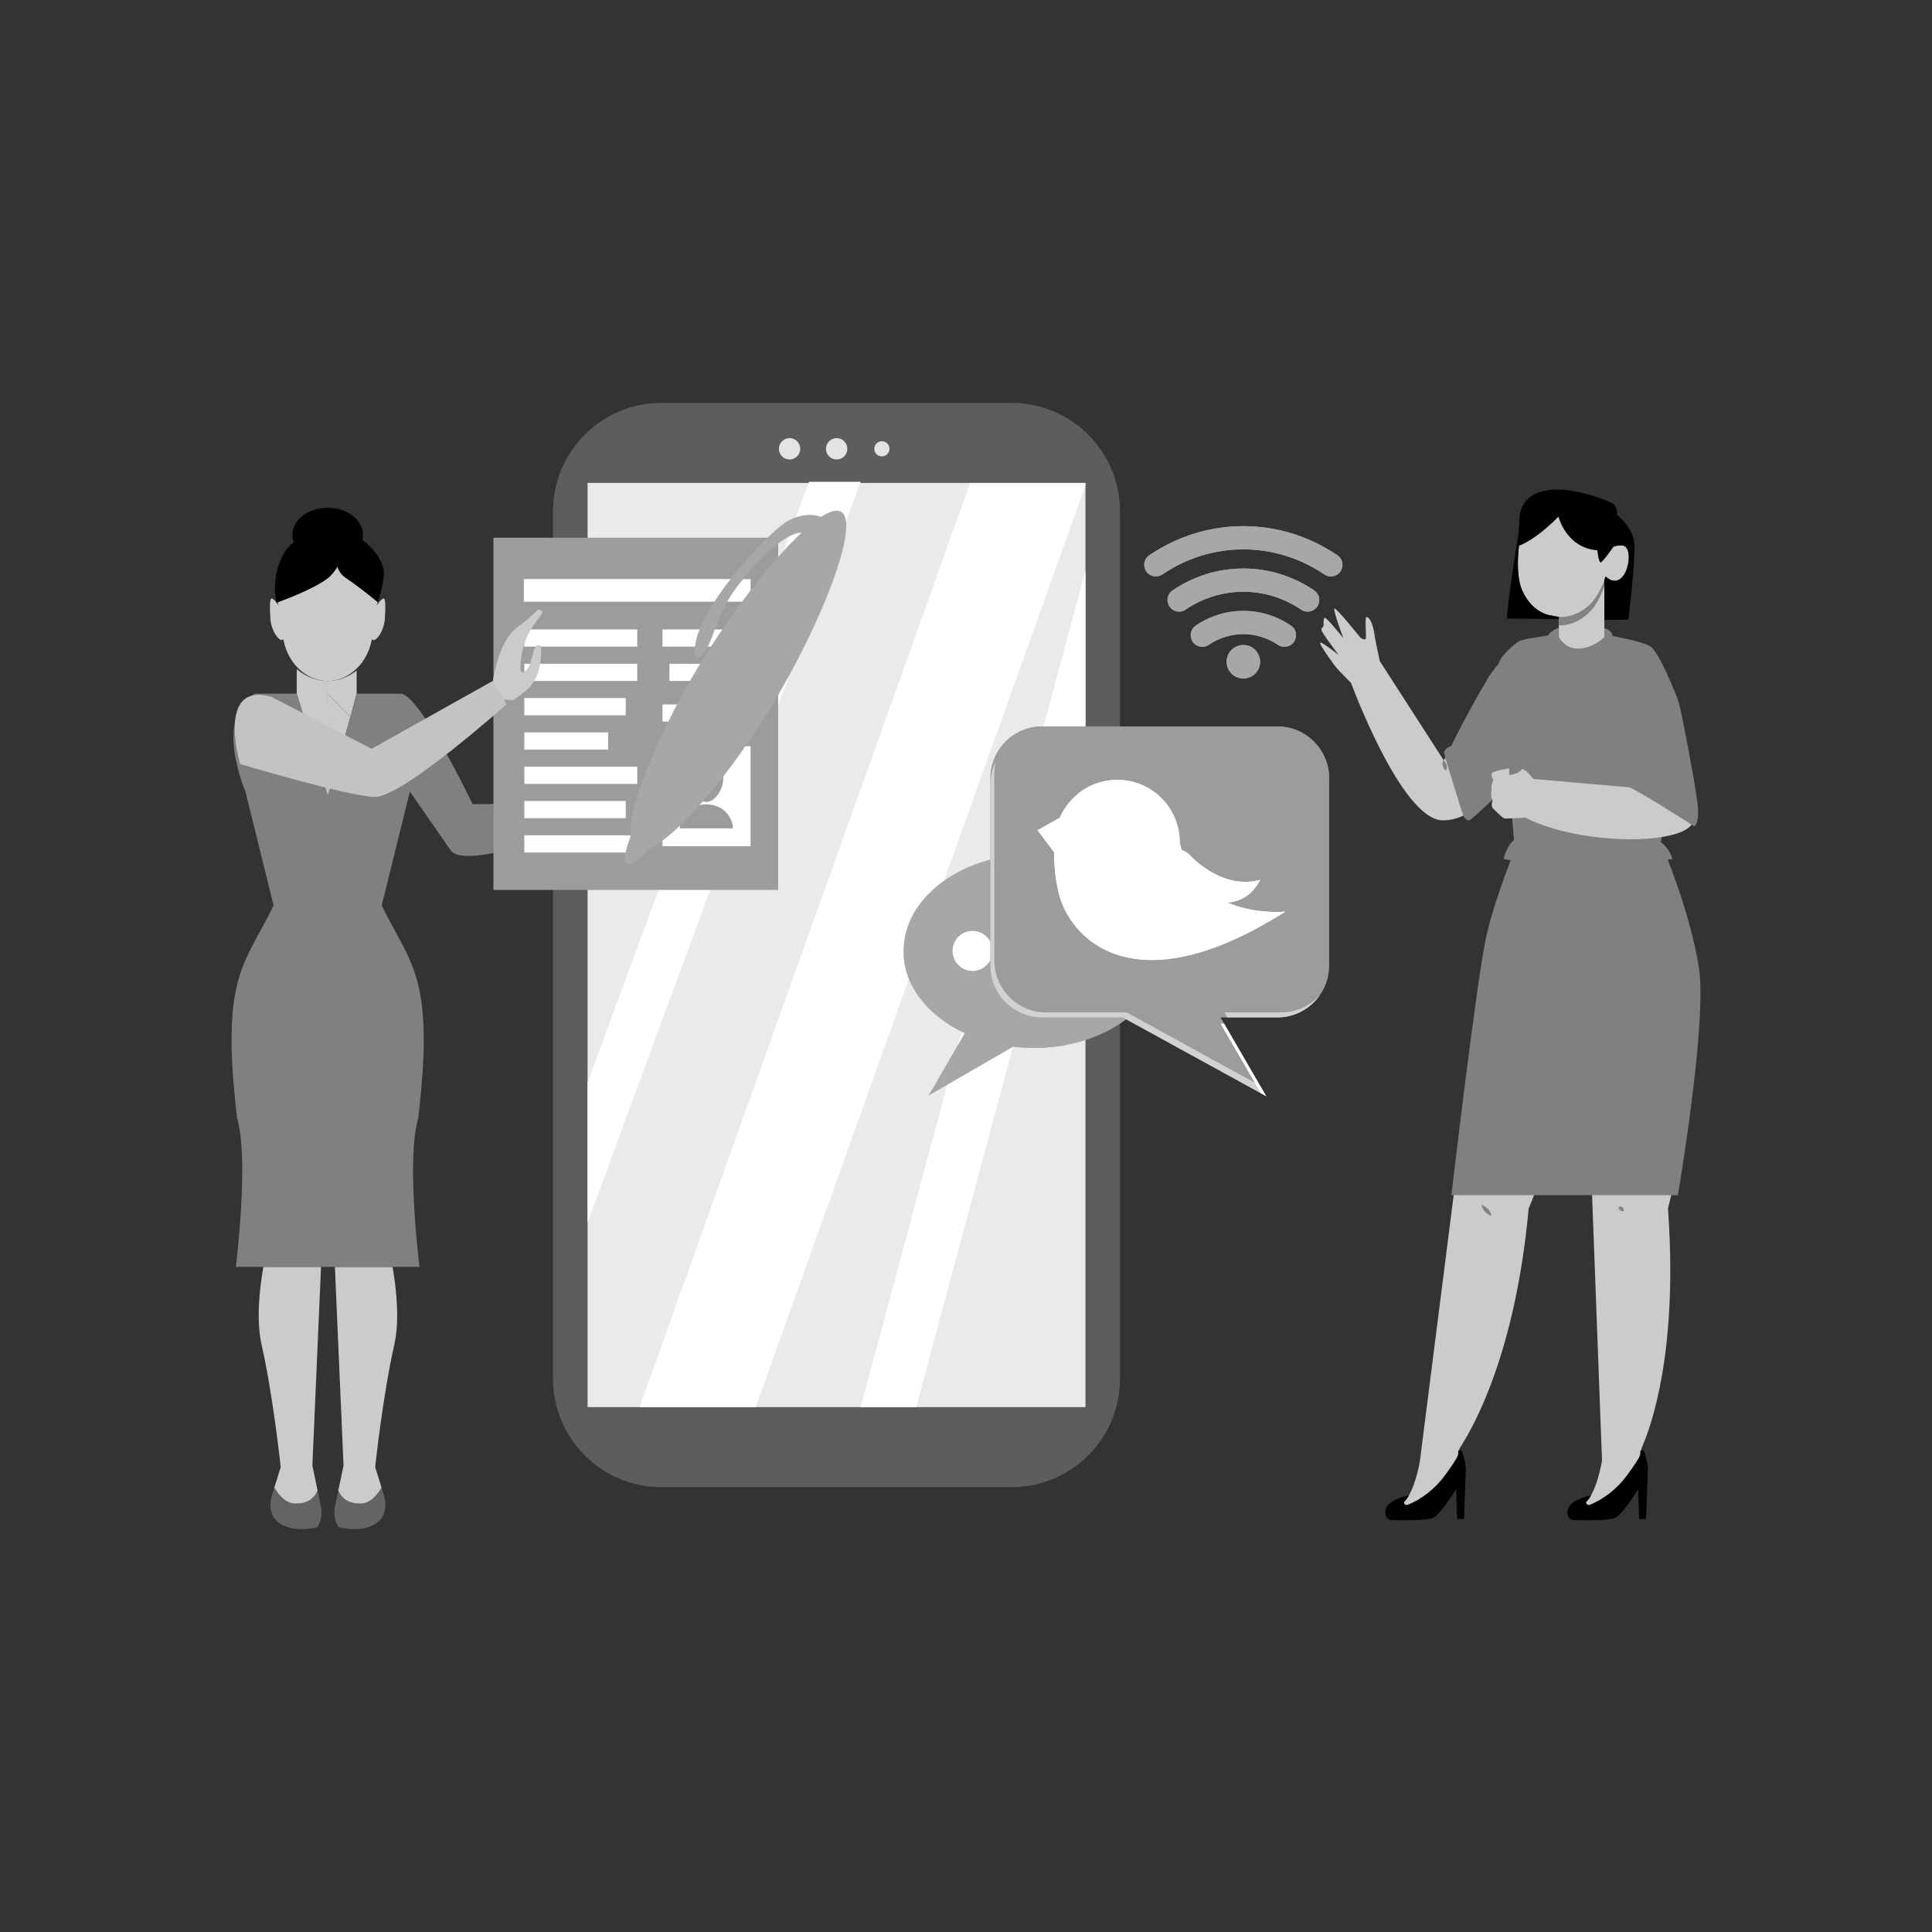 <svg xmlns="http://www.w3.org/2000/svg" enable-background="new 0 0 850 850" viewBox="0 0 850 850"><rect x="0" y="0" width="850" height="850" fill="#333333" stroke="none"/><path fill="#5d5d5d" d="M445.06,654.29H291c-26.34,0-47.69-21.35-47.69-47.69V224.94c0-26.34,21.35-47.68,47.68-47.68h154.06     c26.34,0,47.68,21.35,47.68,47.68V606.6C492.75,632.94,471.4,654.29,445.06,654.29z" class="color5d5d5d svgShape"/><path fill="#5d5d5d" d="M457.8,642.06H278.27c-15.77,0-28.56-12.79-28.56-28.56V218.04c0-15.77,12.79-28.56,28.56-28.56H457.8     c15.77,0,28.56,12.79,28.56,28.56V613.5C486.35,629.27,473.57,642.06,457.8,642.06z" class="color5d5d5d svgShape"/><path fill="#5d5d5d" d="M412.9,208.11h-89.59c-7.55,0-13.67-6.12-13.67-13.67v-5.38h116.94v5.38     C426.57,201.99,420.45,208.11,412.9,208.11z" class="color5d5d5d svgShape"/><path fill="#e3e3e3" d="M372.8,197.46c0-2.59-2.1-4.7-4.7-4.7s-4.7,2.1-4.7,4.7c0,2.59,2.1,4.7,4.7,4.7S372.8,200.05,372.8,197.46z     " class="colord3eef4 svgShape"/><circle cx="387.99" cy="197.46" r="3.34" fill="#e3e3e3" class="colord3eef4 svgShape"/><path fill="#e3e3e3" d="M352.08,197.46c0-2.59-2.1-4.7-4.7-4.7c-2.59,0-4.7,2.1-4.7,4.7c0,2.59,2.1,4.7,4.7,4.7     C349.97,202.15,352.08,200.05,352.08,197.46z" class="colord3eef4 svgShape"/><rect width="219.05" height="406.6" x="258.51" y="212.47" fill="#eaeaea" class="colord9f5fc svgShape"/><polygon fill="#ffffff" points="281.39 619.07 332.48 619.07 477.56 213.48 477.56 212.47 426.83 212.47" class="colorfff svgShape"/><polygon fill="#ffffff" points="403.07 619.07 477.56 341.87 477.56 250.99 378.65 619.07" class="colorfff svgShape"/><polygon fill="#ffffff" points="258.51 537.81 378.65 211.97 355.95 211.97 258.51 476.25" class="colorfff svgShape"/><path fill="#a7a7a7" d="M454.75,375.75c-31.61,0-57.24,19.09-57.24,42.66c0,15.26,10.79,28.61,26.96,36.14l-15.84,27.33      l37.07-21.41c2.95,0.35,5.96,0.59,9.04,0.59c31.61,0,57.23-19.1,57.23-42.65C511.99,394.84,486.37,375.75,454.75,375.75z" class="color4f9cff svgShape"/><path fill="#a7a7a7" d="M445.71 458.84c2.95.35 5.96.59 9.04.59 31.24 0 56.59-18.66 57.18-41.84.01.26.06.54.06.81 0 23.55-25.62 42.65-57.23 42.65-3.08 0-6.09-.24-9.04-.59l-37.07 21.41 1.42-2.45L445.71 458.84zM424.48 452.92l-.73 1.26c-15.76-7.6-26.23-20.75-26.23-35.78 0-.22.04-.43.04-.65C398.01 432.61 408.66 445.55 424.48 452.92z" class="color4f9cff svgShape"/><path fill="#ffffff" d="M436.66 418.39c0 4.86-3.94 8.79-8.79 8.79-4.85 0-8.78-3.93-8.78-8.79 0-4.84 3.94-8.78 8.78-8.78C432.72 409.61 436.66 413.55 436.66 418.39zM463.54 418.39c0 4.86-3.94 8.79-8.79 8.79-4.85 0-8.78-3.93-8.78-8.79 0-4.84 3.93-8.78 8.78-8.78C459.6 409.61 463.54 413.55 463.54 418.39zM490.42 418.39c0 4.86-3.93 8.79-8.78 8.79-4.85 0-8.78-3.93-8.78-8.79 0-4.84 3.94-8.78 8.78-8.78C486.49 409.61 490.42 413.55 490.42 418.39z" class="colorfff svgShape"/><path fill="#d2d2d2" d="M449.53 411.38c-1.12 1.47-1.82 3.29-1.82 5.29 0 4.86 3.93 8.79 8.78 8.79 1.96 0 3.76-.67 5.23-1.76-1.61 2.1-4.12 3.48-6.97 3.48-4.85 0-8.78-3.93-8.78-8.79C445.97 415.51 447.38 412.97 449.53 411.38zM476.41 411.38c-1.12 1.48-1.82 3.29-1.82 5.29 0 4.86 3.94 8.79 8.79 8.79 1.97 0 3.76-.66 5.22-1.75-1.61 2.1-4.11 3.48-6.96 3.48-4.85 0-8.78-3.93-8.78-8.79C472.85 415.51 474.26 412.98 476.41 411.38z" class="colore4cdc0 svgShape"/><path fill="#ffffff" d="M435.66,420.02c0-4.85-3.94-8.78-8.79-8.78c-2.84,0-5.33,1.37-6.94,3.46c1.4-3,4.42-5.09,7.94-5.09     c4.85,0,8.79,3.94,8.79,8.78c0,2.02-0.71,3.86-1.85,5.34C435.34,422.6,435.66,421.35,435.66,420.02z" class="colorfff svgShape"/><path fill="#535353" d="M462.54 420.02c0-4.85-3.94-8.78-8.79-8.78-2.84 0-5.33 1.37-6.94 3.45 1.4-2.99 4.42-5.08 7.94-5.08 4.85 0 8.79 3.94 8.79 8.78 0 2.02-.71 3.86-1.85 5.33C462.23 422.6 462.54 421.35 462.54 420.02zM489.42 420.02c0-4.85-3.93-8.78-8.78-8.78-2.84 0-5.34 1.37-6.94 3.46 1.4-3 4.42-5.09 7.94-5.09 4.85 0 8.78 3.94 8.78 8.78 0 2.02-.71 3.86-1.85 5.34C489.1 422.6 489.42 421.35 489.42 420.02z" class="color694f3d svgShape"/><path fill="#808080" d="M457.16,435.13c5.71,0,10.34-4.63,10.34-10.34h-20.68C446.83,430.5,451.45,435.13,457.16,435.13z" class="colore81919 svgShape"/><path fill="#9c9c9c" d="M458.56,319.6h103.38c12.61,0,22.83,10.22,22.83,22.83v82.37c0,12.62-10.22,22.83-22.83,22.83h-24.95      l20.06,34.62l-63.07-34.62h-35.42c-12.61,0-22.83-10.21-22.83-22.83v-82.37C435.73,329.82,445.95,319.6,458.56,319.6z" class="colore8505b svgShape"/><path fill="#d2d2d2" d="M538.73 445.43h24.95c6.82 0 12.93-3.01 17.11-7.75-4.11 6-11.02 9.95-18.85 9.95H540L538.73 445.43zM441.45 327.36c-2.51 3.67-3.98 8.09-3.98 12.87v82.37c0 12.61 10.22 22.83 22.83 22.83h35.42l58.65 32.19 2.68 4.63-63.07-34.62h-35.42c-12.61 0-22.83-10.21-22.83-22.83v-82.37C435.73 336.65 437.9 331.38 441.45 327.36z" class="colorc0dde4 svgShape"/><path fill="#9c9c9c" d="M458.56,319.6h103.38c12.61,0,22.83,10.22,22.83,22.83v2.73c0-12.61-10.22-22.83-22.83-22.83H458.56      c-12.61,0-22.83,10.22-22.83,22.83v-2.73C435.73,329.82,445.95,319.6,458.56,319.6z" class="colore8505b svgShape"/><polygon fill="#ffffff" points="538.57 450.36 557.06 482.25 554.74 480.98 536.99 450.36" class="colorfff svgShape"/><g><polygon fill="#ffffff" points="466.25 359.79 456.49 365.28 463.78 374.96" class="colorfff svgShape"/><polygon fill="#ffffff" points="463.78 373.41 465.97 359.94 466.25 359.79 463.78 374.96 456.49 365.28 457.31 364.81" class="colorfff svgShape"/><polygon fill="#ffffff" points="456.91 365.83 456.49 365.28 466.25 359.79 466.11 360.65" class="colorfff svgShape"/><path fill="#ffffff" d="M464.03,370.61c0-15.2,12.32-27.51,27.52-27.51c15.18,0,27.5,12.31,27.5,27.51      c6.72,34.56,46.38,30.48,46.38,30.48c-66.61,42.32-95.19,11.81-99.82-8.92C462.85,379.8,464.03,370.61,464.03,370.61z" class="colorfff svgShape"/><path fill="#ffffff" d="M464.03,370.61c0-5.34,1.55-10.32,4.18-14.54c-1.81,3.67-2.85,7.77-2.85,12.14c0,0-1.18,9.19,1.58,21.56      c4.53,20.3,32.03,49.91,95.67,11.47c1.76-0.03,2.81-0.14,2.81-0.14c-66.61,42.32-95.19,11.81-99.82-8.92      C462.85,379.8,464.03,370.61,464.03,370.61z" class="colorfff svgShape"/><path fill="#ffffff" d="M517.71,371.81c0-15.2-12.32-27.51-27.5-27.51c-6.62,0-12.68,2.34-17.42,6.23      c4.91-4.59,11.5-7.43,18.76-7.43c15.18,0,27.5,12.31,27.5,27.51c6.72,34.56,46.38,30.48,46.38,30.48      c-0.7,0.45-1.37,0.83-2.05,1.26C558.08,402.69,523.91,403.68,517.71,371.81z" class="colorfff svgShape"/><path fill="#ffffff" d="M477.9,362.1c0,1.99,1.63,3.62,3.63,3.62c2,0,3.63-1.64,3.63-3.62c0-2-1.63-3.64-3.63-3.64       C479.53,358.47,477.9,360.1,477.9,362.1z" class="colorfff svgShape"/><path fill="#ffffff" d="M479.31,359.3c-0.55,0.63-0.91,1.43-0.91,2.33c0,2,1.63,3.62,3.64,3.62c0.85,0,1.59-0.34,2.21-0.83      c-0.66,0.78-1.62,1.3-2.72,1.3c-2,0-3.63-1.64-3.63-3.62C477.9,360.95,478.47,359.96,479.31,359.3z" class="colorfff svgShape"/><path fill="#ffffff" d="M481.53 359.18c-1.88 0-3.38 1.45-3.56 3.28-.01-.12-.07-.22-.07-.35 0-2 1.63-3.64 3.63-3.64 2 0 3.63 1.64 3.63 3.64 0 .13-.06.23-.07.35C484.9 360.63 483.41 359.18 481.53 359.18zM522.91 375.63c0 0 13.98 16.22 31.47 11.49 0 0-4.41 11-17.53 9.97 0 0 8.49 4.37 12.94 4.86 0 0-14.61 6.23-25.61 2.54 0 0 3.89 4.76 11.01 4.05 0 0-23.24 4.94-33.49-10.81C491.46 381.98 511.43 366.81 522.91 375.63z" class="colorfff svgShape"/><path fill="#ffffff" d="M551.8 391.14c-2.08 2.45-5.57 5.22-10.91 5.87-1.61-.74-2.71-1.32-2.71-1.32C544.69 396.2 549.05 393.74 551.8 391.14zM503.64 378.02c-3.81 4.71-5.09 11.45-.62 18.32 6.63 10.19 18.67 11.71 26.36 11.52 1.6.56 3.52.92 5.8.69 0 0-23.24 4.94-33.49-10.81C496.77 390.14 498.88 382.72 503.64 378.02z" class="colorfff svgShape"/><path fill="#ffffff" d="M528.45 405.45c-1.93-1.12-2.95-2.35-2.95-2.35 7.97 2.67 17.8.14 22.63-1.46.59.14 1.16.26 1.67.32C549.79 401.95 538.62 406.72 528.45 405.45zM522.91 377.3c-9.06-6.96-23.34 1.03-23.96 12.45-.79-12.29 14.46-21.41 23.96-14.12 0 0 13.98 16.22 31.47 11.49 0 0-.32.77-1 1.87C536.36 392.85 522.91 377.3 522.91 377.3z" class="colorfff svgShape"/><path fill="#ffffff" d="M540.27 398.72c2.86 1.3 6.9 2.94 9.53 3.23 0 0-1.08.46-2.84 1.04-4.49-1.34-10.1-4.23-10.1-4.23C538.08 398.85 539.2 398.82 540.27 398.72zM524.18 406.17c1 .33 2.03.56 3.08.74 1.86 1.05 4.51 1.98 7.93 1.63 0 0-2.7.55-6.63.69C525.69 408.02 524.18 406.17 524.18 406.17z" class="colorfff svgShape"/></g><g><path fill="#a7a7a7" d="M565.09,284.57c-0.99,0-1.99-0.29-2.87-0.88c-9.23-6.27-21.16-6.27-30.4,0c-2.32,1.57-5.51,0.98-7.09-1.36       c-1.59-2.33-0.98-5.51,1.35-7.1c12.72-8.64,29.16-8.64,41.88,0c2.34,1.59,2.94,4.77,1.35,7.1       C568.33,283.79,566.72,284.57,565.09,284.57z" class="color4f9cff svgShape"/><path fill="#a7a7a7" d="M575.31,269.1c-0.99,0-1.99-0.29-2.87-0.88c-15.44-10.49-35.39-10.49-50.83,0       c-2.32,1.58-5.51,0.98-7.09-1.36c-1.59-2.34-0.98-5.51,1.36-7.1c18.92-12.86,43.39-12.86,62.31,0c2.33,1.59,2.94,4.76,1.36,7.1       C578.55,268.31,576.94,269.1,575.31,269.1z" class="color4f9cff svgShape"/><path fill="#a7a7a7" d="M585.52 253.62c-.99 0-1.99-.29-2.87-.88-21.64-14.71-49.62-14.71-71.27 0-2.32 1.58-5.51.98-7.1-1.35-1.58-2.34-.98-5.52 1.36-7.1 25.13-17.08 57.61-17.08 82.75 0 2.34 1.59 2.94 4.76 1.36 7.1C588.76 252.83 587.16 253.62 585.52 253.62zM526.08 276.82c12.72-8.64 29.16-8.64 41.88 0 1.21.83 1.95 2.08 2.16 3.42.29-1.89-.48-3.86-2.16-5.01-12.72-8.64-29.16-8.64-41.88 0-1.68 1.15-2.45 3.12-2.16 5.01C524.14 278.9 524.87 277.64 526.08 276.82z" class="color4f9cff svgShape"/><path fill="#a7a7a7" d="M515.87,261.34c18.92-12.86,43.39-12.86,62.31,0c1.21,0.82,1.95,2.08,2.16,3.43     c0.29-1.89-0.48-3.87-2.16-5.01c-18.92-12.86-43.39-12.86-62.31,0c-1.69,1.14-2.46,3.12-2.16,5.01     C513.92,263.43,514.65,262.17,515.87,261.34z" class="color4f9cff svgShape"/><path fill="#a7a7a7" d="M505.65 245.86c25.13-17.08 57.61-17.08 82.75 0 1.22.83 1.95 2.08 2.16 3.43.29-1.89-.48-3.86-2.16-5.01-25.13-17.08-57.61-17.08-82.75 0-1.69 1.14-2.45 3.12-2.16 5.01C503.7 247.95 504.43 246.69 505.65 245.86zM569.37 276.66c.62 1.53.5 3.34-.5 4.81-.99 1.45-2.59 2.24-4.23 2.24-.99 0-1.99-.28-2.87-.88-9.24-6.27-21.16-6.27-30.4 0-2.32 1.58-5.51.98-7.09-1.35-.02-.04-.04-.08-.06-.11.13.33.3.66.51.98 1.59 2.34 4.77 2.93 7.09 1.36 9.23-6.27 21.16-6.27 30.4 0 .88.59 1.87.88 2.87.88 1.63 0 3.24-.78 4.23-2.24C570.51 280.57 570.46 278.34 569.37 276.66zM579.58 261.19c.63 1.53.5 3.33-.5 4.8-.99 1.46-2.6 2.24-4.23 2.24-.99 0-1.99-.29-2.87-.89-15.44-10.49-35.39-10.49-50.83 0-2.33 1.59-5.51.99-7.1-1.36-.02-.03-.04-.08-.06-.11.13.34.3.67.51.98 1.59 2.34 4.77 2.94 7.09 1.36 15.44-10.49 35.39-10.49 50.83 0 .88.59 1.88.88 2.87.88 1.63 0 3.24-.78 4.23-2.24C580.73 265.1 580.68 262.87 579.58 261.19z" class="color4f9cff svgShape"/><path fill="#a7a7a7" d="M589.8 245.71c.63 1.53.5 3.33-.5 4.81-.99 1.45-2.6 2.24-4.23 2.24-.99 0-1.99-.29-2.87-.89-21.65-14.71-49.62-14.71-71.27 0-2.32 1.58-5.51.99-7.09-1.36-.02-.03-.04-.07-.06-.11.14.34.3.67.51.98 1.59 2.33 4.77 2.93 7.1 1.35 21.65-14.71 49.62-14.71 71.27 0 .88.6 1.88.88 2.87.88 1.63 0 3.24-.79 4.23-2.24C590.95 249.62 590.9 247.39 589.8 245.71zM554.4 291.14c0 4.07-3.3 7.37-7.37 7.37-4.07 0-7.37-3.3-7.37-7.37 0-4.07 3.3-7.37 7.37-7.37C551.09 283.77 554.4 287.07 554.4 291.14z" class="color4f9cff svgShape"/><path fill="#a7a7a7" d="M553.39,287.48c0.35,0.86,0.56,1.81,0.56,2.8c0,4.07-3.3,7.37-7.37,7.37c-2.73,0-5.09-1.51-6.36-3.71     c1.1,2.68,3.73,4.57,6.81,4.57c4.07,0,7.37-3.3,7.37-7.37C554.4,289.8,554.01,288.56,553.39,287.48z" class="color4f9cff svgShape"/><path fill="#a7a7a7" d="M540.13,291.94c0-4.07,3.3-7.37,7.37-7.37c2.48,0,4.66,1.23,5.99,3.1c-1.24-2.32-3.66-3.91-6.47-3.91     c-4.07,0-7.37,3.3-7.37,7.37c0,1.6,0.52,3.06,1.38,4.27C540.48,294.37,540.13,293.2,540.13,291.94z" class="color4f9cff svgShape"/></g><g><path fill="#cbcbcb" d="M733.83,531.69c0,0,2.96-11.15,6-27.73h-40.2l5.19,138.72c-1.23,6.62-3.35,14.29-6.87,17.93        c-0.5,0.51-0.26,1.49,0.39,1.52c3.02,0.14,8.3,0.32,9.71-0.12c1.49-0.45,8.45-10.84,11.94-16.16        c1.47-2.24,2.22-4.95,2.17-7.71c-0.01-0.25-0.02-0.52-0.03-0.78C726.74,626.98,738.35,593.88,733.83,531.69z" class="colorf7a3a0 svgShape"/><path fill="#838383" d="M712.12,530.88c0.42-0.12,0.73-0.11,1-0.06c0.27,0.06,0.51,0.16,0.7,0.32c0.2,0.15,0.35,0.36,0.46,0.62        c0.11,0.26,0.19,0.56,0.16,1c-0.42,0.13-0.73,0.12-1.01,0.06c-0.27-0.06-0.51-0.16-0.7-0.32c-0.19-0.16-0.35-0.36-0.46-0.62        C712.17,531.62,712.09,531.32,712.12,530.88z" class="colord45d33 svgShape"/><path fill="#000000" d="M721.72,638.09c-0.04,0.53-0.07,1.1-0.09,1.73c-0.04,1.15-2.92,5.31-5.66,9.07        c-4.43,6.09-10.3,10.71-16.95,13.34c-1.67-0.37-1.06-1.61-1.06-1.61c0.68-0.3,2.01-2.69,2.01-2.69        c-9.21,1.91-10.62,5.57-10.35,8.09c0.17,1.55,1.34,2.7,2.74,2.74c4.27,0.12,15.03,0.29,18.1-0.9        c3.86-1.5,14.08-18.02,14.5-21.37c0.25-2.04-0.9-5.78-1.83-8.39H721.72z" class="color171c27 svgShape"/><polygon fill="#000000" points="724.19 668.32 721.18 668.32 720.37 644.91 725.01 645.9" class="color171c27 svgShape"/><path fill="#cbcbcb" d="M683.09,503.96h-40.76l-17.67,139.09c-1.24,6.54-3.35,13.99-6.8,17.56c-0.5,0.51-0.26,1.49,0.39,1.52        c3.02,0.14,8.3,0.32,9.71-0.12c1.49-0.45,8.45-10.84,11.94-16.16c1.47-2.24,2.22-4.95,2.17-7.71        c-0.01-0.25-0.02-0.51-0.03-0.76c6.07-9.13,24.65-41.69,30.51-105.7C672.53,531.69,677.32,520.54,683.09,503.96z" class="colorf7a3a0 svgShape"/><path fill="#838383" d="M651.74,530.08c0.64,0.16,1.15,0.43,1.62,0.74c0.46,0.31,0.88,0.66,1.25,1.06        c0.37,0.39,0.69,0.83,0.97,1.32c0.28,0.48,0.51,1.01,0.63,1.67c-0.63-0.14-1.14-0.41-1.61-0.73        c-0.47-0.31-0.89-0.67-1.26-1.07c-0.38-0.4-0.7-0.85-0.98-1.34C652.08,531.24,651.84,530.71,651.74,530.08z" class="colord45d33 svgShape"/><path fill="#000000" d="M641.62,638.09c-0.04,0.53-0.07,1.1-0.09,1.73c-0.04,1.15-2.92,5.31-5.66,9.07        c-4.43,6.09-10.3,10.71-16.95,13.34c-1.67-0.37-1.07-1.61-1.07-1.61c0.68-0.3,2.01-2.69,2.01-2.69        c-9.21,1.91-10.62,5.57-10.35,8.09c0.17,1.55,1.34,2.7,2.74,2.74c4.27,0.12,15.03,0.29,18.1-0.9        c3.86-1.5,14.08-18.02,14.5-21.37c0.25-2.04-0.9-5.78-1.83-8.39H641.62z" class="color171c27 svgShape"/><polygon fill="#000000" points="644.1 668.32 641.08 668.32 640.27 644.91 644.92 645.9" class="color171c27 svgShape"/><g><path fill="#808080" d="M666.3,374.46c0,0-7.99,18.92-12.19,36.58c-4.2,17.66-15.56,114.79-15.56,114.79h99.65       c0,0,13.03-76.1,9.25-100.07c-3.78-23.97-14.72-50.04-14.72-50.04L666.3,374.46z" class="color442cd3 svgShape"/><path fill="#808080" d="M727.69 380.35c1.74 5.78 3.31 11.61 4.94 17.43 1.57 5.83 3.11 11.67 4.6 17.52.75 2.93 1.48 5.86 2.14 8.81.33 1.48.66 2.95.92 4.48.05.4.12.8.15 1.2l.01 1.15c0 .77.03 1.55-.01 2.3-.2 6.07-.71 12.09-1.19 18.11-1.13 12.03-2.35 24.04-3.76 36.03l-2.2 17.98c-.81 5.98-1.57 11.97-2.45 17.94l1.61-18.04 1.71-18.02c1.13-12.02 2.37-24.02 3.36-36.04.53-6 1.09-12.02 1.34-18.01.04-.75.02-1.48.03-2.22l0-1.11c-.03-.36-.09-.7-.13-1.05-.24-1.44-.55-2.92-.86-4.39l-1.97-8.82L727.69 380.35zM689.26 424.15c1.2 1.76 2.28 3.56 3.35 5.36l3.16 5.41 3.08 5.46c1.02 1.83 2.02 3.67 2.93 5.6-1.5-1.51-2.84-3.16-4.08-4.87-1.25-1.71-2.38-3.5-3.44-5.32-1.04-1.84-2.01-3.72-2.86-5.66C690.56 428.19 689.81 426.21 689.26 424.15zM685.35 429.34c1.21 6.79 2.87 13.39 5.3 19.74 2.39 6.36 5.51 12.41 9.1 18.29-4.7-5.07-8.25-11.2-10.72-17.68C686.59 443.19 685.19 436.25 685.35 429.34z" class="color442cd3 svgShape"/></g><g><path fill="#cbcbcb" d="M669.66,283.22c0,0-14.72,10.09-17.24,20.6c-2.52,10.51-17.24,30.69-17.24,30.69l-28.15-43.69        c-0.76-3.41-2.12-10.34-2.12-10.34c-0.95-7.73-3-9.15-3.78-8.99c-0.79,0.16,0.16,8.99-0.32,9.62        c-0.47,0.63-2.21-0.47-2.21-0.47s-10.72-13.4-11.51-12.93c-0.79,0.47,3.94,13.09,3.94,13.09s-7.41-9.3-8.2-8.99        c-0.79,0.32-0.47,3.63-0.47,3.63s-0.87,0.63-1.02,1.58c-0.16,0.95,7.65,11.19,7.65,11.19s-8.04-6.46-8.2-5.36        c-0.16,1.1,6.46,10.09,7.25,11.04c0.79,0.95,6.36,6.57,6.36,6.57s22.06,59.99,40.15,60.44c25.23,0.63,43.94-50.77,43.94-50.77        L669.66,283.22z" class="colorf7a3a0 svgShape"/><path fill="#838383" d="M634.98,334.52c0.45,0.29,0.74,0.63,0.97,0.98c0.23,0.35,0.4,0.72,0.5,1.11         c0.11,0.38,0.15,0.79,0.13,1.21c-0.02,0.42-0.09,0.85-0.34,1.33c-0.45-0.29-0.74-0.63-0.97-0.98         c-0.23-0.35-0.4-0.72-0.5-1.11c-0.11-0.39-0.15-0.79-0.13-1.21C634.66,335.43,634.74,335,634.98,334.52z" class="colord45d33 svgShape"/><path fill="#808080" d="M680.91,279.62c0,0-14.35,4.18-21.44,12.22c-7.1,8.04-20.97,36.26-20.97,36.26s-3.31,1.42-3.15,3.15        c0.16,1.73,8.36,27.44,8.36,27.44s1.1,2.52,2.68,2.21c1.58-0.32,24.12-22.39,24.12-22.39L680.91,279.62z" class="colorffc800 svgShape"/><rect width="20.04" height="45.44" x="685.81" y="252.39" fill="#cbcbcb" transform="rotate(-180 695.831 275.11)" class="colorf7a3a0 svgShape"/><path fill="#838383" d="M685.81,271.36v3.75c1.41,0.06,3.48-0.07,5.87-0.91c2.36-0.82,5.04-2.33,7.75-5        c2.64-2.61,4.77-6.77,6.42-11.31v-2.68c-1.59,4.13-3.59,7.86-6.03,10.27c-2.71,2.68-5.39,4.19-7.75,5        C689.45,271.4,687.23,271.47,685.81,271.36z" class="colord45d33 svgShape"/><path fill="#808080" d="M680.91,279.62c2.05-2.68,4.91-3.43,4.91-3.43v4.02c0,0,2.5,5.4,8.89,5.16         c6.39-0.24,11.12-5.05,11.12-5.05v-3.94c0,0,3.47,0.79,3.63,3.47c0,0,15.29,3.39,16.87,4.73         c1.58,1.34,8.51,14.98,10.88,22.55c2.37,7.57-6.46,63.38-6.46,63.38s3.63,2.52,5.05,7.41c0,0-42.26,6.62-74.26,0         c0,0,1.26-5.83,4.57-8.36c0,0-6.62-75.21-6.62-77.73c0-2.52,7.1-8.99,9.3-9.93C670.98,280.96,680.91,279.62,680.91,279.62z" class="colorffc800 svgShape"/><path fill="#cbcbcb" d="M737.52,347.24c-7.58-2.96-15.15-5.97-22.76-8.88l2.26,8.04l-42.29-3.68l-0.98-1.01      c0,0-2.27-2.98-4.11-3.44c0,0-1.18,2.34-5.67,2.68l-0.01-2.93c0,0-7.03,1.15-7.6,2.19c-0.58,1.04,0.69,2.99,0.69,2.99      s-1.27,2.19-0.81,4.38c0,0-0.69,3.34,0.46,4.38c0,0-0.92,2.65,0.12,3.69c0,0,4.03,4.03,4.84,4.38c0.49,0.21,5.56-0.05,9.47-0.28      c25.05,12.64,70.5,12.07,73.79,1.78c0.74-2.31,0.85-6.43,0.47-11.6C742.63,349.06,739.96,348.19,737.52,347.24z" class="colorf7a3a0 svgShape"/><path fill="#808080" d="M746.98,354.91c-0.63-7.73-7.25-42.1-8.36-45.73c-1.1-3.63-8.67-22.07-12.3-24.6      c-3.63-2.52-16.87-4.73-16.87-4.73l-0.07,0.18c6.07,3.25,9.15,8.89,6.41,16.04c-1.76,4.59-4.97,8.26-8.12,11.95      c5.2,0.71,10.38,2.36,12.21,7.94c2.21,6.76-2.94,11.55-5.46,17.21c-0.36,0.82-0.95,1.46-1.65,1.95l1.25,4.48      c-0.79,1.42,1.1,6.15,1.1,6.15c3,0.16,30.27,17.82,30.27,17.82S747.61,362.63,746.98,354.91z" class="colorffc800 svgShape"/></g><g><path fill="#cbcbcb" d="M671.81,224.25c1.8-3.54,11.47-6.74,20.99-4.95c9.53,1.72,17.41,8.16,17.83,12.11       c0.16,1.5-0.12,4.95-0.85,9.15c0.91-0.41,2.16-0.67,3.91-0.59c6.22,0.27,1.84,21.97-7.27,13.68c-1.68,4.74-3.86,9.12-6.6,11.83       c-2.71,2.68-5.39,4.19-7.75,5c-4.55,1.59-7.9,0.64-7.9,0.64l-1.81-0.33c0,0-4.37-0.39-8.51-4.69       c-1.46-1.52-2.89-3.53-4.09-6.17c-1.11-2.47-1.68-5.59-1.88-8.99C667.25,240.37,670.28,227.29,671.81,224.25z" class="colorf7a3a0 svgShape"/><path fill="#000000" d="M719.07,239.34c-0.43-6.79-6.41-11.78-7.64-12.75c0-1.58-0.25-3.91-1.66-4.91       c-2.01-1.44-29.91-13.08-39.04-0.49c-1.4,1.92-2.09,4.28-2.23,6.65l-0.29,5.37c-0.04,0.71-0.11,1.43-0.23,2.13       c-0.82,5.05-4.34,27.06-5.03,36.79l22.88,0.2v-0.97c-1.05-0.08-1.64-0.24-1.64-0.24l-1.82-0.34c0,0-4.38-0.39-8.51-4.69       c-1.46-1.51-2.89-3.52-4.09-6.17c-1.11-2.46-1.69-5.59-1.88-8.98c-0.21-3.49-0.01-7.24,0.39-10.83       c8.49-3.31,17.37-12.84,17.37-12.84s3.39,13.8,17.11,14.82c0,0,0.55,5.36,1.5,5.36c0.57,0,3.46-3.87,5.67-6.94       c0.91-0.37,2.11-0.61,3.78-0.54c6.22,0.28,1.84,21.97-7.28,13.67c-0.18,0.5-0.37,1.01-0.57,1.51v17.56l10.55-0.11       C716.39,272.6,719.55,246.91,719.07,239.34z" class="color171c27 svgShape"/></g></g><g><polygon fill="#cbcbcb" points="144.26 350.34 154.2 315.38 144.14 305.31" class="colorf7a3a0 svgShape"/><path fill="#cbcbcb" d="M144.14 305.31l-7.01-7.02c-2.39-.89-4.6-2.22-6.58-3.92v10.89l13.7 45.08L144.14 305.31zM137.14 298.29l7.01 7.02v-5.7C141.7 299.61 139.36 299.12 137.14 298.29z" class="colorf7a3a0 svgShape"/><path fill="#cbcbcb" d="M144.14,299.61v5.7l10.06,10.07l2.71-10.2v-10.17C153.24,297.89,148.86,299.61,144.14,299.61L144.14,299.61     z" class="colorf7a3a0 svgShape"/><path fill="#cbcbcb" d="M168.99,263.4c-0.07-0.06-0.11-0.07-0.14-0.07c-0.56,0-1.39,0.67-2.21,1.79l-0.92,1.27l0.44-1.49     c0,0-6.71-5.75-14.1-10.73c-1.93-1.3-3.01-3.04-3.61-4.91c-1.17,2.01-2.59,3.84-4.31,5.15l0,0c-6.14,4.69-19.32,9.58-21.98,10.54     l0.42,1.43l-0.93-1.25c-0.81-1.14-1.65-1.8-2.22-1.8c-0.03,0-0.06,0.01-0.13,0.07c-0.61,0.63-0.7,3.66-0.32,9.05     c0.34,4.72,3.3,9.15,4.93,9.15c0.15-0.02,0.26-0.06,0.38-0.14l0.34-0.26l0.09,0.41c1.11,5.59,3.88,10.24,7.6,13.44     c1.72,1.48,3.65,2.64,5.72,3.41c1.93,0.72,3.97,1.14,6.09,1.15l0.01,0c4.1,0,7.9-1.49,11.1-4c4.07-3.19,7.13-8.05,8.3-13.99     l0.1-0.41l0.36,0.26c0.11,0.08,0.22,0.13,0.41,0.14c1.6,0,4.55-4.43,4.89-9.15C169.69,267.07,169.59,264.03,168.99,263.4z" class="colorf7a3a0 svgShape"/><path fill="#646464" d="M129.98,661.51c-4.1,0-7.19-3.48-9.28-7.03l-1.07,3.45c-1.16,3.69-0.91,8.05,1.76,10.83     c6.23,6.47,18.26,3.12,18.26,3.12c1.64-2.68,2.21-5.88,1.57-8.95l-1.49-7.14C138.15,659.24,135.42,661.51,129.98,661.51z" class="colorbe190a svgShape"/><path fill="#cbcbcb" d="M115.11,591.71c5.15,22.88,8.39,53.77,8.39,53.77l-2.8,9c2.1,3.55,5.18,7.03,9.28,7.03     c5.44,0,8.18-2.27,9.75-5.72l-2.3-11.01l3.81-87.4h-25.38C113.92,568.59,112.81,581.51,115.11,591.71z" class="colorf7a3a0 svgShape"/><path fill="#646464" d="M158.58,661.51c-5.44,0-8.18-2.27-9.75-5.72l-1.49,7.14c-0.64,3.07-0.08,6.27,1.57,8.95     c0,0,12.02,3.35,18.25-3.12c2.68-2.78,2.92-7.14,1.77-10.83l-1.07-3.45C165.77,658.03,162.69,661.51,158.58,661.51z" class="colorbe190a svgShape"/><path fill="#cbcbcb" d="M151.14 644.78l-2.31 11.01c1.57 3.45 4.3 5.72 9.75 5.72 4.11 0 7.19-3.48 9.29-7.03l-2.81-9c0 0 3.25-30.89 8.39-53.77 2.3-10.2 1.19-23.12-.73-34.32h-25.38L151.14 644.78zM283.88 342.58c-1.54-4.17-6.24 8.04-25.36 8.35-3.98.06-2-3.11 2-4.31 3.99-1.2 9.48-1.69 7.54-4.5 0 0-12.94-1.82-19.79 6.3-3.01 3.56-3.91 4.99-4.3 5.6l.67 9.74c0 0 23.67-.96 31.46-11.06C283.88 342.58 284.54 344.4 283.88 342.58z" class="colorf7a3a0 svgShape"/><path fill="#808080" d="M242.66 353.51l-34.72.28c0 0-23.24-48.61-31.77-48.61h-19.26l-2.71 10.2-9.94 34.96v207.04h3.08 25.38 11.84c0 0-5.81-46.13-.78-64.62l.21-.78c7.48-62.99-3.45-67.5-16.05-93.62l12.39-50.11 18.14 26.14c7.38 8.38 53.22-9.81 53.22-9.81l-8-9.87L242.66 353.51zM112.13 305.18h18.43l13.7 45.16v207.04h-3.29-25.38-11.84c0 0 5.81-46.13.78-64.62l-.21-.78c-7.48-62.99 3.45-67.5 16.05-93.62l-12.39-50.11C107.97 348.25 93.74 315.38 112.13 305.18z" class="colorffc800 svgShape"/><path fill="#000000" d="M168.65,249.98c-0.81-3.94-4.85-9.42-9.24-12.43c0.17-0.71,0.29-1.43,0.29-2.18     c0-6.61-6.96-11.95-15.55-11.95h0c-8.58,0-15.54,5.34-15.54,11.95c0,1.11,0.26,2.16,0.63,3.17c-1.81,1.38-3.34,3.02-4.37,4.93     c-6.12,11.3-3.21,21.67-3.21,21.67s0.2-0.07,0.51-0.18c2.66-0.96,15.85-5.85,21.98-10.54l0,0c1.72-1.31,3.14-3.14,4.31-5.15     c0.59,1.87,1.68,3.61,3.61,4.91c7.38,4.97,14.1,10.73,14.1,10.73S169.72,255.17,168.65,249.98z" class="color171c27 svgShape"/><rect width="125.28" height="154.97" x="217.08" y="236.57" fill="#9c9c9c" class="colore8505b svgShape"/><rect width="99.73" height="9.97" x="230.49" y="254.76" fill="#ffffff" class="colorfff svgShape"/><rect width="49.69" height="7.57" x="230.67" y="276.93" fill="#ffffff" class="colorfff svgShape"/><rect width="49.69" height="7.57" x="230.67" y="292.03" fill="#ffffff" class="colorfff svgShape"/><rect width="44.62" height="7.58" x="230.67" y="307.12" fill="#ffffff" class="colorfff svgShape"/><rect width="36.9" height="7.57" x="230.67" y="322.22" fill="#ffffff" class="colorfff svgShape"/><rect width="49.69" height="7.57" x="230.67" y="337.31" fill="#ffffff" class="colorfff svgShape"/><rect width="44.62" height="7.57" x="230.67" y="352.4" fill="#ffffff" class="colorfff svgShape"/><rect width="49.69" height="7.57" x="230.67" y="367.49" fill="#ffffff" class="colorfff svgShape"/><rect width="38.76" height="43.99" x="291.46" y="328.28" fill="#ffffff" class="colorfff svgShape"/><path fill="#9c9c9c" d="M318.19 342.75c0 4.12-3.33 10.07-7.45 10.07-4.11 0-7.45-5.95-7.45-10.07 0-4.11 3.33-7.44 7.45-7.44C314.87 335.31 318.19 338.64 318.19 342.75zM310.75 353.88c-7.71 0-11.68 6-11.68 10.58h23.37C322.43 359.88 318.47 353.88 310.75 353.88z" class="colore8505b svgShape"/><rect width="39.53" height="7.57" x="291.46" y="276.93" fill="#ffffff" class="colorfff svgShape"/><rect width="33.12" height="7.57" x="294.54" y="292.03" fill="#ffffff" class="colorfff svgShape"/><rect width="39.53" height="7.58" x="291.46" y="309.91" fill="#ffffff" class="colorfff svgShape"/><path fill="#a7a7a7" d="M364.01,229.15c0,0-5.46-5.63-16.68-0.38c-8.73,4.07-46.92,45.22-41.06,61.04c0,0,3.37,0.31,7.18-10.11       c3.8-10.43,6.23-16.38,15.13-27.02c8.89-10.64,21.49-21.42,26.33-17.46L364.01,229.15z" class="color4f9cff svgShape"/><path fill="#a7a7a7" d="M339.16,311.13c-21.94,36.07-50.8,67.75-59.41,62.5c-8.62-5.24,6.26-45.42,28.21-81.49       c21.95-36.07,53.51-72.2,62.12-66.96C378.71,230.42,361.12,275.06,339.16,311.13z" class="color4f9cff svgShape"/><path fill="#a7a7a7" d="M281.96,370.01c-1.49-0.91-3.1-1.46-4.66-1.68c-2.31,6.08-3.11,10.73-1.46,11.74       c1.65,1.01,5.42-1.84,9.76-6.69C284.68,372.09,283.46,370.92,281.96,370.01z" class="color4f9cff svgShape"/><g><path fill="#cbcbcb" d="M237.77,268.38c4.15,1.62-8.15,6.09-8.8,25.21c-0.13,3.98,3.07,2.05,4.35-1.93     c1.27-3.96,1.86-9.45,4.64-7.45c0,0,1.58,12.97-6.65,19.68c-3.61,2.94-5.06,3.81-5.67,4.2l-9.73-0.84c0,0,1.39-23.65,11.63-31.25     C237.77,268.38,235.96,267.69,237.77,268.38z" class="colorf7a3a0 svgShape"/></g><g><path fill="#c3c3c3" d="M119.49,306.61l44.02,22.84l53.21-29.83l6.17,10.2c0,0-46.09,41.23-58.14,40.81     c-12.04-0.42-59.1-14.48-59.1-14.48S94.8,299.55,119.49,306.61z" class="colorffe088 svgShape"/></g></g></svg>